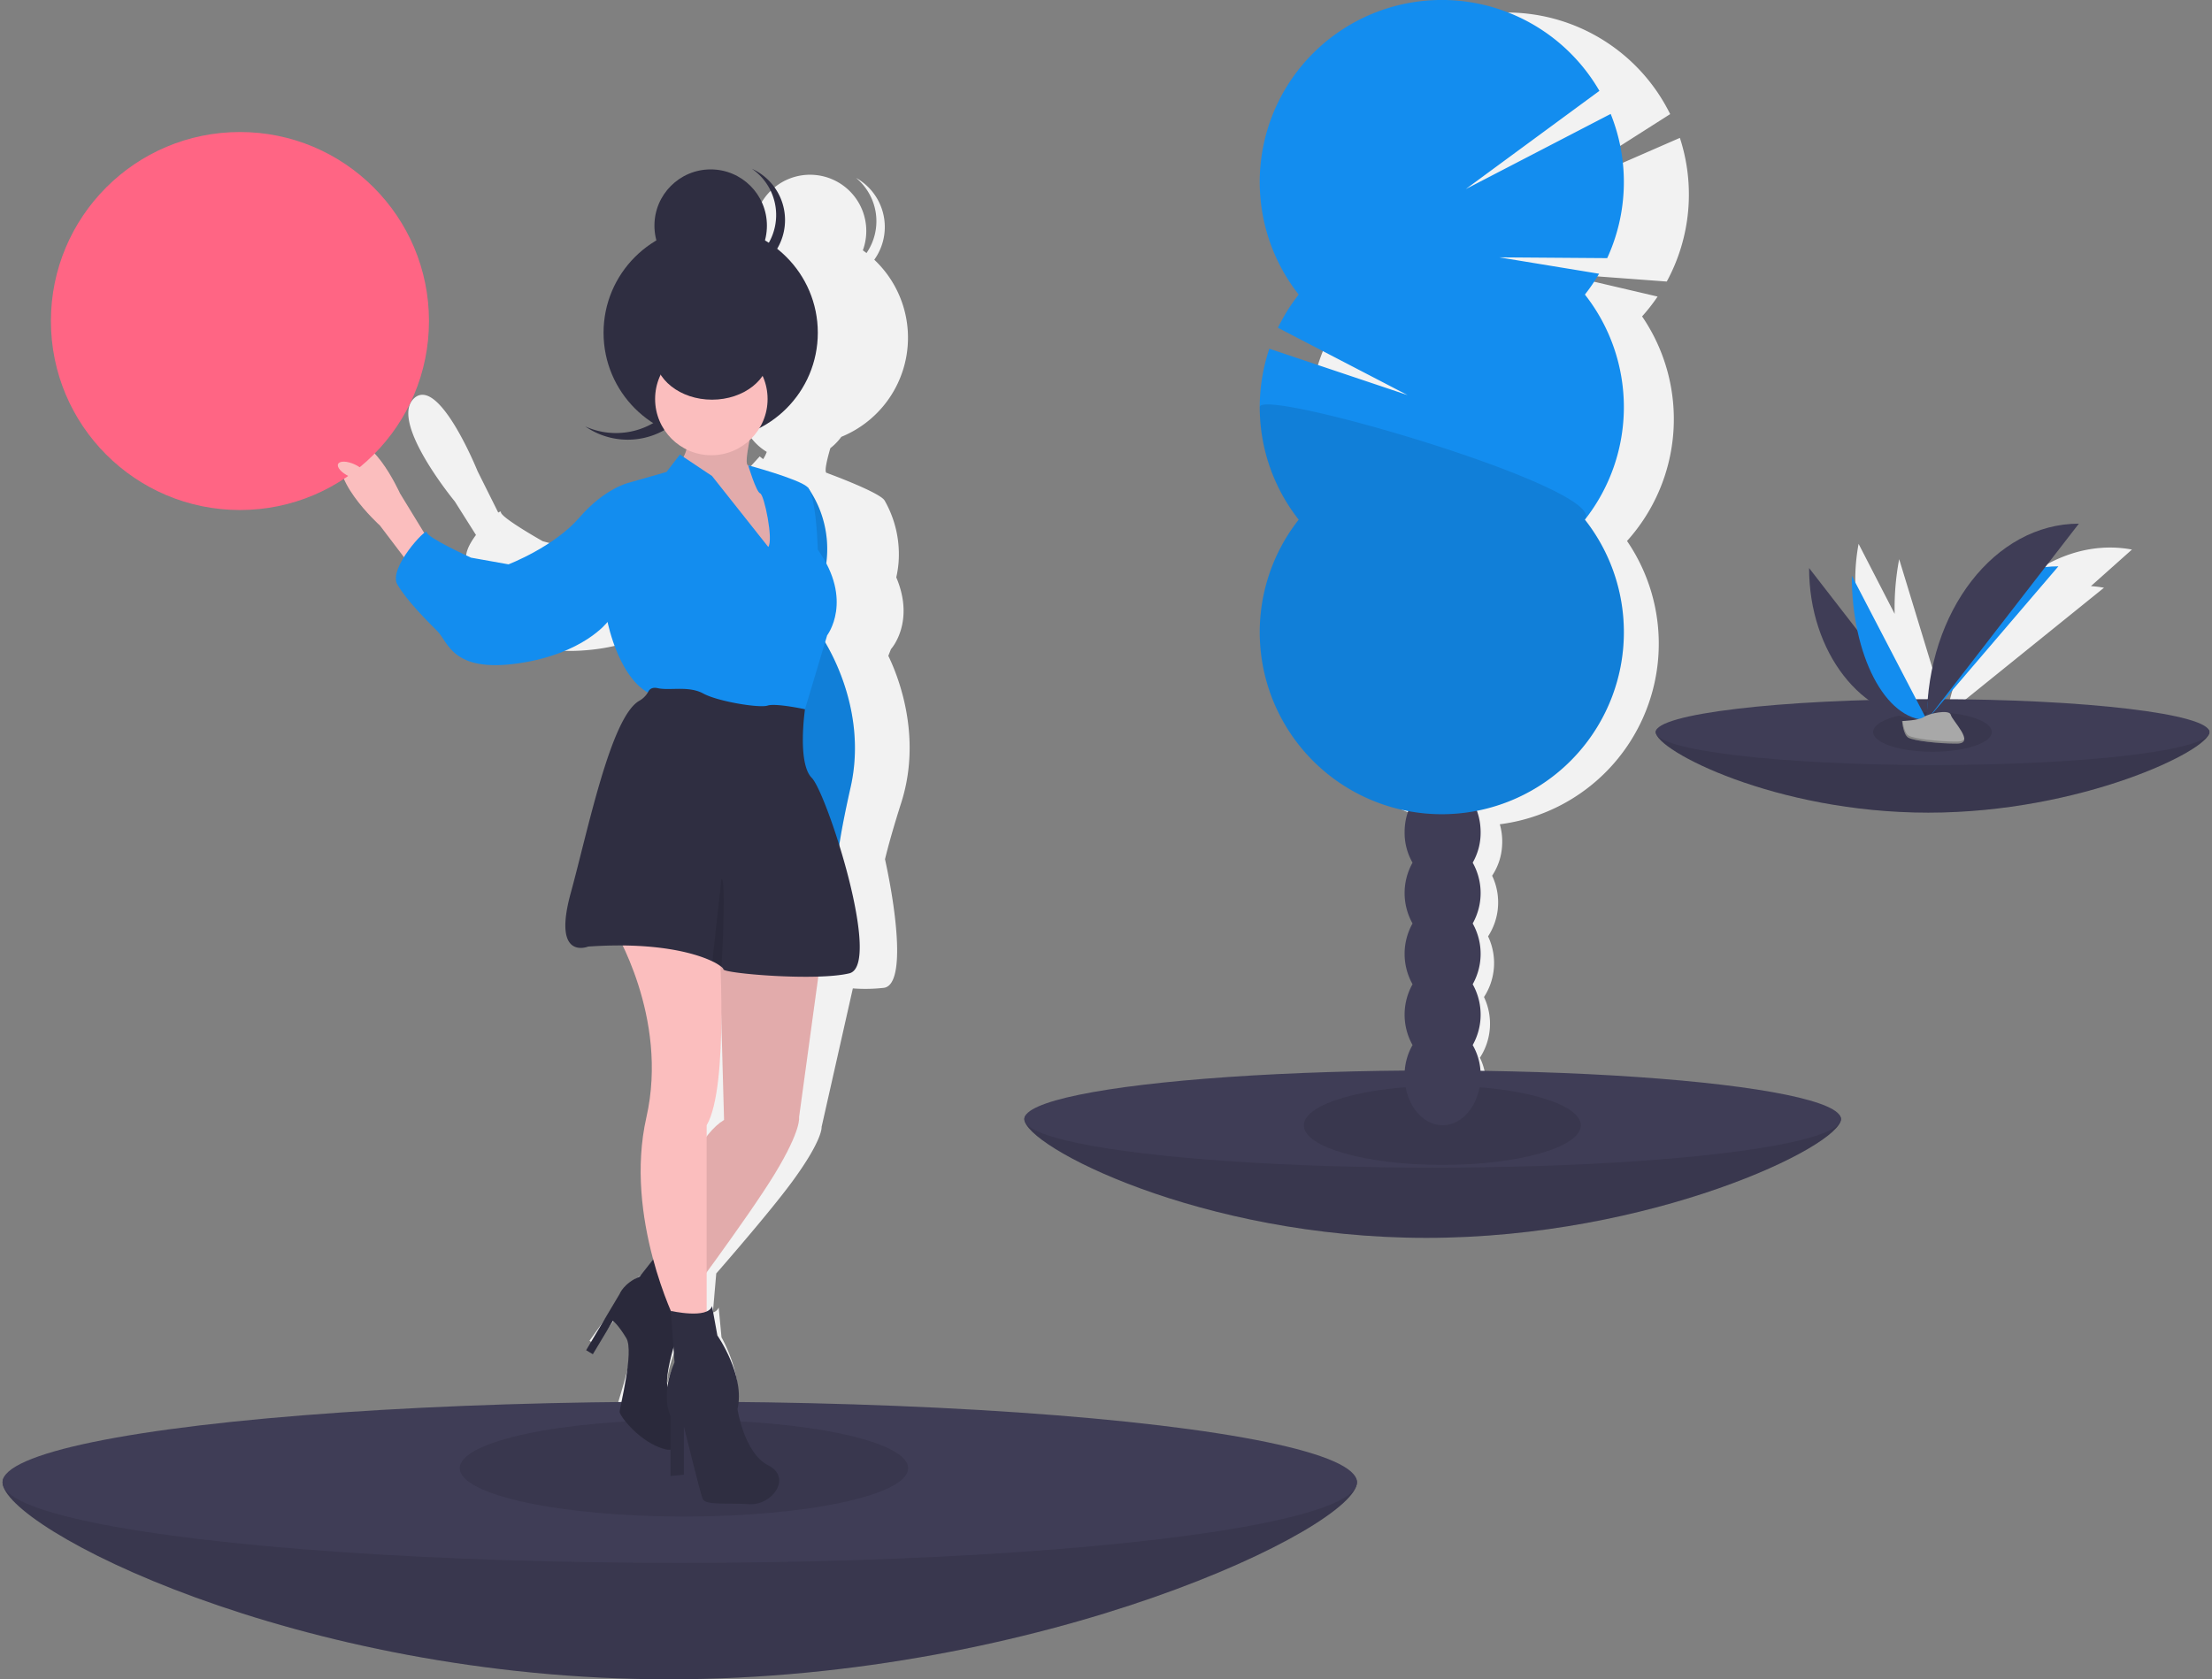 <svg xmlns="http://www.w3.org/2000/svg" xmlns:xlink="http://www.w3.org/1999/xlink" width="918" height="697" viewBox="0 0 918 697">
  <rect x="0" y="0" width="918" height="697" fill="#808080" stroke="none"/>
  <defs>
    <clipPath id="clip-path">
      <rect id="Rectangle_1106" data-name="Rectangle 1106" width="918" height="697" transform="translate(192 195)" stroke="#707070" stroke-width="1"/>
    </clipPath>
  </defs>
  <g id="Mask_Group_268" data-name="Mask Group 268" transform="translate(-192 -195)" clip-path="url(#clip-path)">
    <g id="undraw_step_to_the_sun_nxqq" transform="translate(193.058 195)">
      <path id="Path_2803" data-name="Path 2803" d="M764.369,192.717a75.73,75.73,0,0,0,6.44-8.235l-40.9-9.563,44.7,3.33a75.69,75.69,0,0,0,5.443-59.638l-62.091,27.106,58.065-36.97a75.563,75.563,0,1,0-130.17,76.026,75.6,75.6,0,0,0-9.519,13.172l51.812,31.487L632.2,206.385a75.6,75.6,0,0,0,7.411,71.609,75.567,75.567,0,0,0,37.253,123.752,25.994,25.994,0,0,0-2.077,8.655,24.892,24.892,0,0,0,2.441,12.811,25.83,25.83,0,0,0-1.688,25.182,25.83,25.83,0,0,0-1.688,25.182,25.83,25.83,0,0,0-1.688,25.182,24.893,24.893,0,0,0-4.129,12.371c-.763,11.379,5.665,21.076,14.358,21.658s16.357-8.169,17.119-19.548a24.892,24.892,0,0,0-2.441-12.811,25.83,25.83,0,0,0,1.688-25.182,25.83,25.83,0,0,0,1.688-25.182,25.83,25.83,0,0,0,1.688-25.182,24.891,24.891,0,0,0,4.129-12.371,25.971,25.971,0,0,0-.938-8.979,75.568,75.568,0,0,0,52.794-117.594,75.567,75.567,0,0,0,6.248-93.221Z" transform="translate(-83.947 -61.38)" fill="#f2f2f2"/>
      <path id="Path_2804" data-name="Path 2804" d="M847.887,521.927c0,11.141-78.557,49.312-172.145,49.312s-166.766-38.171-166.766-49.312,73.178,8.966,166.766,8.966S847.887,510.785,847.887,521.927Z" transform="translate(-84.925 -57.407)" fill="#3f3d56"/>
      <path id="Path_2805" data-name="Path 2805" d="M847.887,521.927c0,11.141-78.557,49.312-172.145,49.312s-166.766-38.171-166.766-49.312,73.178,8.966,166.766,8.966S847.887,510.785,847.887,521.927Z" transform="translate(-84.925 -57.407)" opacity="0.1"/>
      <ellipse id="Ellipse_127" data-name="Ellipse 127" cx="169.455" cy="20.173" rx="169.455" ry="20.173" transform="translate(424.052 444.347)" fill="#3f3d56"/>
      <ellipse id="Ellipse_128" data-name="Ellipse 128" cx="57.471" cy="16.42" rx="57.471" ry="16.42" transform="translate(540.044 450.711)" opacity="0.1"/>
      <path id="Path_2806" data-name="Path 2806" d="M693.673,416.682a24.893,24.893,0,0,0,3.292-12.619c0-11.4-7.062-20.649-15.774-20.649s-15.774,9.245-15.774,20.649a24.894,24.894,0,0,0,3.292,12.619,25.83,25.83,0,0,0,0,25.238,25.83,25.83,0,0,0,0,25.238,25.83,25.83,0,0,0,0,25.238,24.893,24.893,0,0,0-3.292,12.619c0,11.4,7.062,20.649,15.774,20.649s15.774-9.245,15.774-20.649a24.892,24.892,0,0,0-3.292-12.619,25.829,25.829,0,0,0,0-25.238,25.83,25.83,0,0,0,0-25.238,25.829,25.829,0,0,0,0-25.238Z" transform="translate(-83.549 -58.595)" fill="#3f3d56"/>
      <ellipse id="Ellipse_129" data-name="Ellipse 129" cx="15.774" cy="20.649" rx="15.774" ry="20.649" transform="translate(581.868 299.58)" fill="#3f3d56"/>
      <ellipse id="Ellipse_130" data-name="Ellipse 130" cx="15.774" cy="20.649" rx="15.774" ry="20.649" transform="translate(581.868 274.342)" fill="#3f3d56"/>
      <path id="Path_2807" data-name="Path 2807" d="M740.765,183.7a75.733,75.733,0,0,0,5.874-8.647l-41.447-6.807,44.826.333a75.69,75.69,0,0,0,1.443-59.868l-60.139,31.2,55.463-40.77A75.563,75.563,0,1,0,621.991,183.7a75.6,75.6,0,0,0-8.617,13.779l53.8,27.951-57.367-19.253a75.6,75.6,0,0,0,12.183,70.954,75.557,75.557,0,1,0,118.775,0,75.567,75.567,0,0,0,0-93.43Z" transform="translate(-84.073 -61.426)" fill="#138def"/>
      <path id="Path_2808" data-name="Path 2808" d="M605.82,228.957a75.233,75.233,0,0,0,16.17,46.715,75.557,75.557,0,1,0,118.775,0C750.892,262.816,605.82,220.477,605.82,228.957Z" transform="translate(-84.073 -59.963)" opacity="0.1"/>
      <path id="Path_2809" data-name="Path 2809" d="M948.616,302.754l17.018-15.176c-33.784-6.285-67.691,23.436-76.538,66.7a8.787,8.787,0,0,0-.873.217l-19.19-62.94a109.442,109.442,0,0,0-1.872,22.715l-14.966-29.062c-6.048,32.509,8.353,62.716,32.528,69.956a41.382,41.382,0,0,1-6.032-.433l-.156-.023a19.39,19.39,0,0,0,.137,4.814,4.318,4.318,0,0,0,1.09,2.394,20.731,20.731,0,0,0,5.547,2.52q.315.109.641.218c1.737.583,3.7,1.171,5.723,1.711,2.53.676,5.158,1.278,7.567,1.706.262.047.5.076.728.094.073.006.137.005.207.008.146.007.29.011.421.005.072,0,.138-.011.206-.017a3.165,3.165,0,0,0,.329-.046c.061-.012.119-.027.175-.043a2.1,2.1,0,0,0,.271-.1c.047-.02.094-.04.137-.063a1.611,1.611,0,0,0,.232-.153c.03-.023.063-.044.09-.069a1.468,1.468,0,0,0,.222-.255c.006-.009.015-.016.02-.025a1.666,1.666,0,0,0,.174-.353c0-.008,0-.018.007-.026a2.2,2.2,0,0,0,.09-.369c0-.009,0-.016.006-.024l0,0c.44-2.9-3.625-9.041-3.677-10.779-.05-1.663-4.127-2.11-7.459-1.884l62.62-50.55A47.408,47.408,0,0,0,948.616,302.754Z" transform="translate(-81.919 -59.458)" fill="#f2f2f2"/>
      <path id="Path_2810" data-name="Path 2810" d="M998.526,362.686c0,7.554-53.266,33.436-116.722,33.436S768.728,370.24,768.728,362.686s49.618,6.079,113.075,6.079S998.526,355.131,998.526,362.686Z" transform="translate(-82.641 -58.797)" fill="#3f3d56"/>
      <path id="Path_2811" data-name="Path 2811" d="M998.526,362.686c0,7.554-53.266,33.436-116.722,33.436S768.728,370.24,768.728,362.686s49.618,6.079,113.075,6.079S998.526,355.131,998.526,362.686Z" transform="translate(-82.641 -58.797)" opacity="0.1"/>
      <ellipse id="Ellipse_131" data-name="Ellipse 131" cx="114.899" cy="13.678" rx="114.899" ry="13.678" transform="translate(686.087 290.21)" fill="#3f3d56"/>
      <ellipse id="Ellipse_132" data-name="Ellipse 132" cx="24.63" cy="8.21" rx="24.63" ry="8.21" transform="translate(776.313 295.631)" opacity="0.1"/>
      <path id="Path_2812" data-name="Path 2812" d="M831.816,295.163c0,34.858,21.868,63.065,48.893,63.065" transform="translate(-82.086 -59.371)" fill="#3f3d56"/>
      <path id="Path_2813" data-name="Path 2813" d="M880.284,358.234c0-35.25,24.4-63.774,54.562-63.774" transform="translate(-81.66 -59.377)" fill="#138def"/>
      <path id="Path_2814" data-name="Path 2814" d="M849.377,298.3c0,33.112,13.945,59.905,31.178,59.905" transform="translate(-81.932 -59.343)" fill="#138def"/>
      <path id="Path_2815" data-name="Path 2815" d="M880.284,358.389c0-45.042,28.207-81.489,63.065-81.489" transform="translate(-81.66 -59.531)" fill="#3f3d56"/>
      <path id="Path_2816" data-name="Path 2816" d="M870.087,358.152s6.934-.214,9.024-1.7,10.666-3.265,11.184-.878,10.42,11.869,2.592,11.932-18.19-1.219-20.275-2.49S870.087,358.152,870.087,358.152Z" transform="translate(-81.75 -58.85)" fill="#a8a8a8"/>
      <path id="Path_2817" data-name="Path 2817" d="M893.027,366.641c-7.828.063-18.19-1.219-20.275-2.49-1.588-.968-2.221-4.439-2.433-6.041l-.231.009s.439,5.592,2.525,6.863,12.447,2.553,20.275,2.49c2.26-.018,3.04-.822,3-2.013C895.571,366.179,894.709,366.628,893.027,366.641Z" transform="translate(-81.75 -58.817)" opacity="0.2"/>
      <path id="Path_2818" data-name="Path 2818" d="M274.837,268.926l8.794,13.931c-2.944,3.939-5.034,8.22-3.694,11.051,3.3,6.978,10.894,16,14.942,20.809s4.613,17.688,32.076,16.148,38.574-13.97,38.574-13.97,2.434,22.549,14.11,30.619a9.727,9.727,0,0,1-3.853,3.151c-12.337,5.76-25.8,51.766-35.135,77.039-10.183,27.57,5.291,22.767,5.291,22.767,5.183.085,9.946.36,14.316.774,5.084,13.462,13.148,42.246,3.691,71.892-6.614,20.734-5.223,42.586-2.266,59.045l-6.175,6.6c-6.882,2.2-8.925,6.483-8.925,6.483L330.739,617.33l2.625,1.9,9.5-13.127s2.072,1.852,4.917,7.674-5.247,28.553-5.39,30.214,7.209,13.45,17.49,17.124a5.307,5.307,0,0,0,2.2.333l-.941,10.931,5.584-.077,1.716-19.932s4.308,27.7,5.177,30.566,9.823,2.519,19.188,3.883,18.671-9.548,9.134-15.389-10.732-24.351-10.732-24.351c4.514-13.556-5.683-31.167-5.683-31.167l-1.166-12.372a3.679,3.679,0,0,1-2.409,2.06l1.394-16.188c10.643-12.242,24.554-28.582,31.757-38.446,12.647-17.318,11.968-22.4,11.968-22.4l12.964-57.492a68.6,68.6,0,0,0,12.923-.241c8.775-1.323,5.5-30.146.427-53.385,1.331-5.5,3.437-13.082,6.751-23.5a73.524,73.524,0,0,0,3.129-15.427c2-21.211-5.322-38.948-8.507-45.5l1.1-2.781s10.133-11.065,2.2-29.789a43.131,43.131,0,0,0,.939-6.013,45.012,45.012,0,0,0-5.683-25.715c-.053-.091-.106-.183-.162-.264l-.057-.09h-.016a2.955,2.955,0,0,0-.237-.3c-3.221-3.28-19.649-9.49-22.995-10.733a1.6,1.6,0,0,0-.6-.223c-1.232-.106.063-5.513,1.455-10.293a23.443,23.443,0,0,0,4.557-4.7,44.442,44.442,0,0,0,13.674-73.518,23.35,23.35,0,0,0-7.57-33.965,23.348,23.348,0,0,1,4.343,31.2q-.747-.581-1.519-1.131a23.34,23.34,0,1,0-44.876-3.864,44.446,44.446,0,0,0-7.841,75.435,30.975,30.975,0,0,1-28.2-1.037,30.99,30.99,0,0,0,32.615,4.32,23.438,23.438,0,0,0,8.42,8.807,13.873,13.873,0,0,1-1.5,3.015l-1.42-1.134-6.156,6.721-15.884,3.095s-10.157,1.357-21.725,12.632-31.013,16.852-31.013,16.852l-15.264-4.1s-17.556-9.878-17.366-12.093c.03-.353-.391-.246-1.1.206l-8.587-17.216s-16.089-39.871-26.408-30.162S274.837,268.926,274.837,268.926ZM388.181,533.207l.4-4.6c5.206-7.352,8.127-25.485,9.756-42.292l-2.368,40.7a27.46,27.46,0,0,0-7.785,6.2ZM366.936,619.3l-.084,6.159a37.948,37.948,0,0,0-3.756,9.594c-.485-2.942,1.544-9.554,3.841-15.752Z" transform="translate(-87.153 -60.793)" fill="#f2f2f2"/>
      <path id="Path_2819" data-name="Path 2819" d="M650.715,671.4c0,18.478-130.29,81.786-285.509,81.786S88.62,689.879,88.62,671.4s121.368,14.87,276.586,14.87S650.715,652.922,650.715,671.4Z" transform="translate(-88.62 -56.112)" fill="#3f3d56"/>
      <path id="Path_2820" data-name="Path 2820" d="M650.715,671.4c0,18.478-130.29,81.786-285.509,81.786S88.62,689.879,88.62,671.4s121.368,14.87,276.586,14.87S650.715,652.922,650.715,671.4Z" transform="translate(-88.62 -56.112)" opacity="0.1"/>
      <ellipse id="Ellipse_133" data-name="Ellipse 133" cx="281.048" cy="33.458" rx="281.048" ry="33.458" transform="translate(0 581.83)" fill="#3f3d56"/>
      <ellipse id="Ellipse_134" data-name="Ellipse 134" cx="93.048" cy="20.069" rx="93.048" ry="20.069" transform="translate(189.745 589.371)" opacity="0.1"/>
      <path id="Path_2821" data-name="Path 2821" d="M359.833,233.789a30.964,30.964,0,0,0-1.1-50.1,30.964,30.964,0,1,1-30.389,53.668A30.955,30.955,0,0,0,359.833,233.789Z" transform="translate(-86.513 -60.351)" fill="#2f2e41"/>
      <path id="Path_2822" data-name="Path 2822" d="M414.96,261.965h5a44.525,44.525,0,0,1,6.669,36.678c-5.557,21.117-1.111,25.008-1.111,25.008s20.006,28.342,12.226,62.8-5.557,38.345-5.557,38.345l-13.893-27.786-7.78-73.355Z" transform="translate(-85.79 -59.663)" fill="#138def"/>
      <path id="Path_2823" data-name="Path 2823" d="M414.96,261.994h5a44.525,44.525,0,0,1,6.669,36.678c-5.557,21.117-1.111,25.008-1.111,25.008s20.006,28.342,12.226,62.8-5.557,38.345-5.557,38.345l-13.893-27.786-7.78-73.355Z" transform="translate(-85.79 -59.662)" opacity="0.1"/>
      <circle id="Ellipse_135" data-name="Ellipse 135" cx="44.458" cy="44.458" r="44.458" transform="translate(249.423 93.66)" fill="#2f2e41"/>
      <path id="Path_2824" data-name="Path 2824" d="M397.834,235.249s-4.446,17.783-2.223,17.783,10,9.447,10,9.447l5,18.339-3.89,13.337-13.337-2.779-16.672-18.339-5-5-4.446-16.116s5.557-6.669,1.667-12.226S397.834,235.249,397.834,235.249Z" transform="translate(-86.17 -59.898)" fill="#fbbebe"/>
      <path id="Path_2825" data-name="Path 2825" d="M397.834,235.249s-4.446,17.783-2.223,17.783,10,9.447,10,9.447l5,18.339-3.89,13.337-13.337-2.779-16.672-18.339-5-5-4.446-16.116s5.557-6.669,1.667-12.226S397.834,235.249,397.834,235.249Z" transform="translate(-86.17 -59.898)" opacity="0.1"/>
      <path id="Path_2826" data-name="Path 2826" d="M264.578,284.634l-12.226-20.006s-13.2-29.2-22.644-18.642,14.309,31.979,14.309,31.979l12.226,16.116Z" transform="translate(-87.399 -59.823)" fill="#fbbebe"/>
      <path id="Path_2827" data-name="Path 2827" d="M425.713,456.823l-8.892,65.02s1.111,5-10,23.34-41.123,58.351-41.123,58.351L356.8,586.862s10.559-52.794,28.9-63.908l-2.223-80.024Z" transform="translate(-86.262 -58.072)" fill="#fbbebe"/>
      <path id="Path_2828" data-name="Path 2828" d="M425.713,456.823l-8.892,65.02s1.111,5-10,23.34-41.123,58.351-41.123,58.351L356.8,586.862s10.559-52.794,28.9-63.908l-2.223-80.024Z" transform="translate(-86.262 -58.072)" opacity="0.1"/>
      <path id="Path_2829" data-name="Path 2829" d="M357.05,579l12.226,23.34s-10,28.342-6.113,31.12,8.892,27.786-1.667,25.007S342.6,644.572,342.6,642.9s6.113-25.008,2.779-30.565-5.557-7.224-5.557-7.224l-8.336,13.893-2.779-1.667L342.6,594s1.667-4.446,8.336-7.224Z" transform="translate(-86.509 -56.876)" fill="#2f2e41"/>
      <path id="Path_2830" data-name="Path 2830" d="M357.05,579l12.226,23.34s-10,28.342-6.113,31.12,8.892,27.786-1.667,25.007S342.6,644.572,342.6,642.9s6.113-25.008,2.779-30.565-5.557-7.224-5.557-7.224l-8.336,13.893-2.779-1.667L342.6,594s1.667-4.446,8.336-7.224Z" transform="translate(-86.509 -56.876)" opacity="0.1"/>
      <path id="Path_2831" data-name="Path 2831" d="M383.758,447.6s4.316,61.463-5.131,77.579V605.2l-12.782,1.667s-21.673-43.346-12.226-85.026-13.893-78.913-13.893-78.913Z" transform="translate(-86.413 -58.072)" fill="#fbbebe"/>
      <circle id="Ellipse_136" data-name="Ellipse 136" cx="23.34" cy="23.34" r="23.34" transform="translate(270.818 142.286)" fill="#fbbebe"/>
      <path id="Path_2832" data-name="Path 2832" d="M404.974,286.814l-23.34-29.453L368.3,248.469l-5.557,7.224-15.56,4.446s-10,2.223-20.562,14.449-29.453,19.45-29.453,19.45L281.6,291.26s-18.339-8.336-18.339-10.559-16.116,15-12.226,21.673,12.226,15,16.672,19.45,6.113,17.227,33.343,13.337,37.233-17.227,37.233-17.227,5,25.563,19.45,30.565,61.685,8.336,61.685,8.336l10-33.343s11.114-14.449-3.89-35.566c0,0-.288-11.81-1.9-19.669-.627-3.057-1.455-5.516-2.545-6.45-3.89-3.334-24.452-8.892-24.452-8.892s3.334,11.114,5,11.67S407.2,284.035,404.974,286.814Z" transform="translate(-87.198 -59.781)" fill="#138def"/>
      <path id="Path_2833" data-name="Path 2833" d="M329.617,451.854c27.986-1.945,44.28,2.64,51.549,6.135a18.425,18.425,0,0,1,3.79,2.3c.533.45.789.8.789,1.011,0,1.667,38.345,5,52.238,1.667s-9.447-75.023-15.56-81.136-2.818-28.486-2.818-28.486-12.187-2.634-15.521-1.523-20.562-1.667-26.675-5-13.893-1.111-18.895-2.223c-2.234-.495-3.362.339-3.923,1.417a9.61,9.61,0,0,1-3.8,3.84c-11.8,6.8-21.267,53.788-28.4,79.768C314.613,457.967,329.617,451.854,329.617,451.854Z" transform="translate(-86.585 -58.937)" fill="#2f2e41"/>
      <path id="Path_2834" data-name="Path 2834" d="M380.655,598.828l2.223,12.226s11.67,16.672,8.336,30.565c0,0,2.779,18.339,12.782,23.34s1.667,16.672-7.78,16.116-18.339.556-19.45-2.223-7.78-30.009-7.78-30.009v20.006l-5.557.556V644.4s-4.446-8.336,1.667-22.229l-1.543-21.326S378.987,604.386,380.655,598.828Z" transform="translate(-86.218 -56.701)" fill="#2f2e41"/>
      <circle id="Ellipse_137" data-name="Ellipse 137" cx="23.34" cy="23.34" r="23.34" transform="translate(270.54 70.319)" fill="#2f2e41"/>
      <path id="Path_2835" data-name="Path 2835" d="M397.944,168.657a23.342,23.342,0,0,0-.827-37.768,23.343,23.343,0,1,1-22.909,40.458A23.335,23.335,0,0,0,397.944,168.657Z" transform="translate(-86.109 -60.815)" fill="#2f2e41"/>
      <ellipse id="Ellipse_138" data-name="Ellipse 138" cx="23.896" cy="18.895" rx="23.896" ry="18.895" transform="translate(270.541 128.114)" fill="#2f2e41"/>
      <path id="Path_2836" data-name="Path 2836" d="M380.634,457.3a18.428,18.428,0,0,1,3.79,2.3c.294-5.252,1.995-37.011-.045-36.5Z" transform="translate(-86.053 -58.246)" opacity="0.1"/>
      <circle id="Ellipse_139" data-name="Ellipse 139" cx="78.452" cy="78.452" r="78.452" transform="translate(20.069 54.801)" fill="#ff6584"/>
      <ellipse id="Ellipse_140" data-name="Ellipse 140" cx="2.737" cy="6.386" rx="2.737" ry="6.386" transform="translate(138.102 195.079) rotate(-65.099)" fill="#fbbebe"/>
    </g>
  </g>
</svg>
